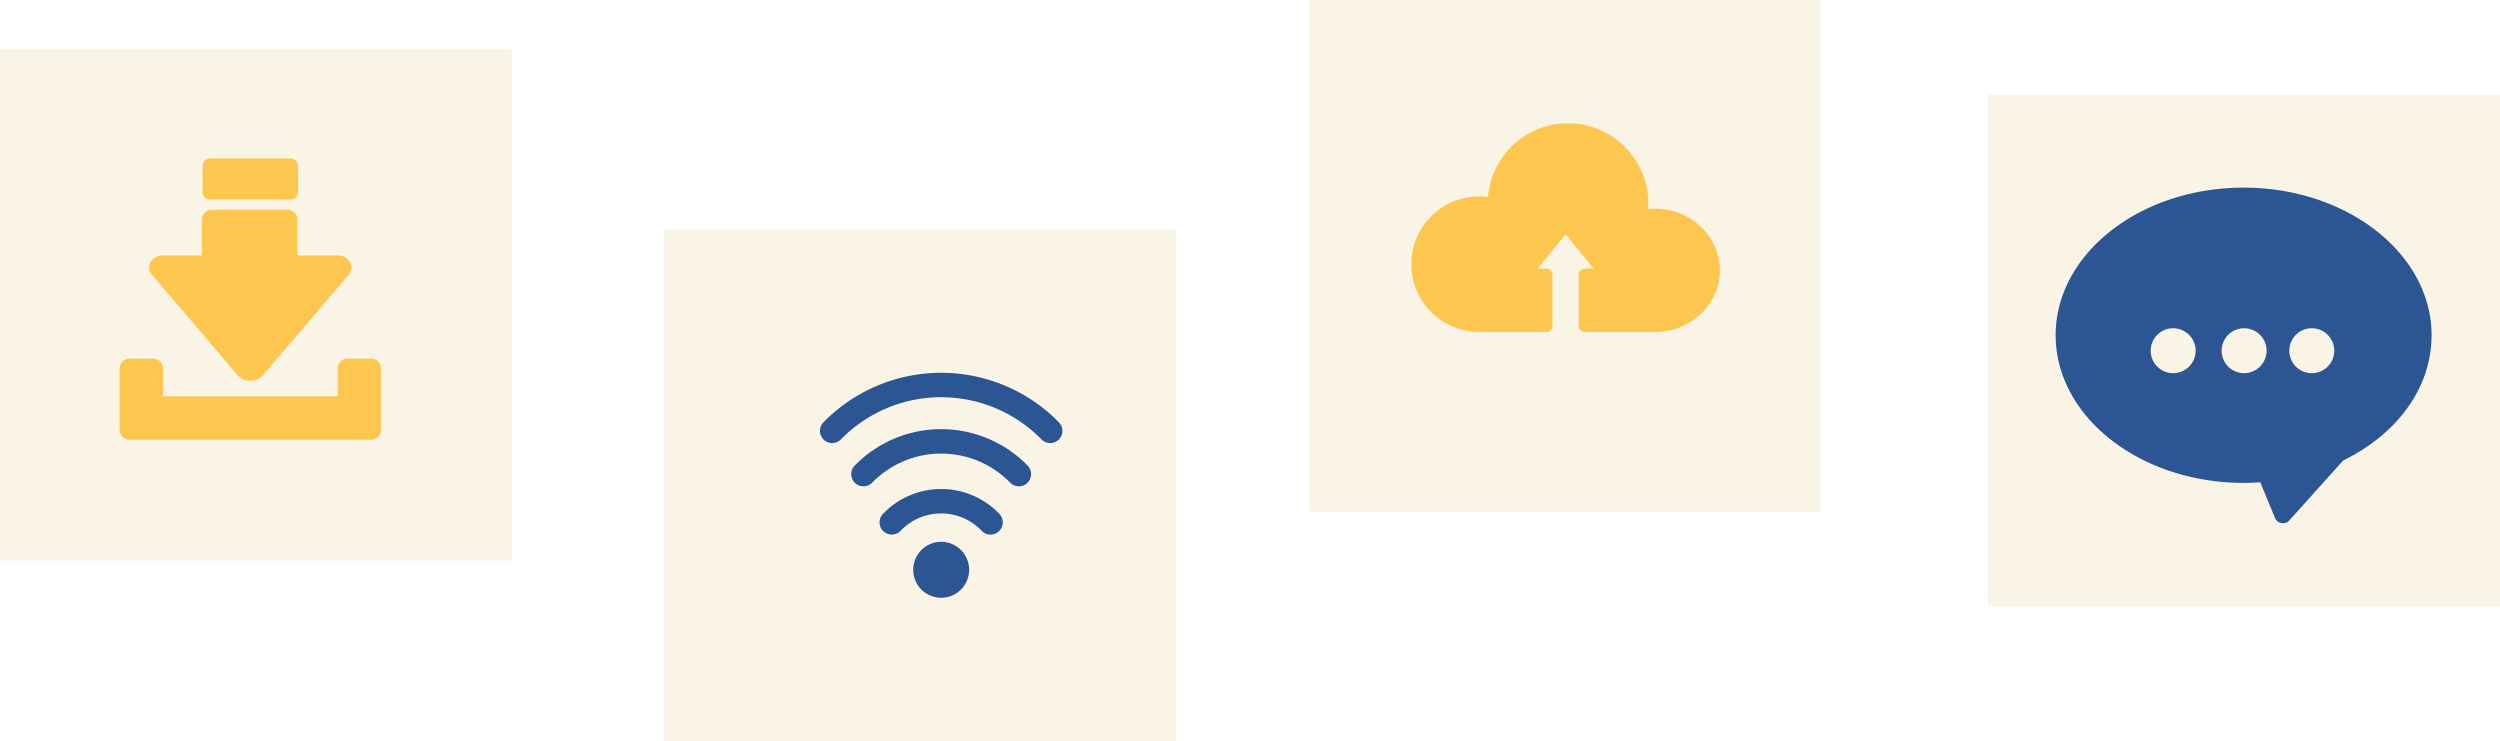 <svg xmlns="http://www.w3.org/2000/svg" width="714" height="211.675" viewBox="0 0 714 211.675"><defs><style>.a{fill:#eacc8f;opacity:0.22;}.b{fill:#2c5693;}.c{fill:#fdc64f;}</style></defs><g transform="translate(-414.798 -442.721)"><rect class="a" width="146.162" height="146.162" transform="translate(414.798 456.664)"/><rect class="a" width="146.162" height="146.162" transform="translate(604.475 508.234)"/><rect class="a" width="146.162" height="146.162" transform="translate(788.775 442.721)"/><rect class="a" width="146.162" height="146.162" transform="translate(982.635 469.803)"/><path class="b" d="M879.754,480.261c-29.6,0-53.679,18.914-53.679,42.162s24.08,42.159,53.679,42.159c1.55,0,3.146-.058,4.756-.173l4.215,10.194a2.406,2.406,0,0,0,1.829,1.47,2.315,2.315,0,0,0,.433.04,2.444,2.444,0,0,0,1.82-.811l15.368-17.1c15.821-7.751,25.26-21.113,25.26-35.779C933.435,499.175,909.353,480.261,879.754,480.261Zm-20.118,52.993a6.417,6.417,0,1,1,6.418-6.417A6.424,6.424,0,0,1,859.637,533.254Zm20.262,0a6.417,6.417,0,1,1,6.417-6.417A6.424,6.424,0,0,1,879.9,533.254Zm19.328,0a6.417,6.417,0,1,1,6.415-6.417A6.424,6.424,0,0,1,899.227,533.254Z" transform="translate(175.817 16.048)"/><g transform="translate(448.964 487.98)"><path class="c" d="M510.593,514.475h-6.8a2.785,2.785,0,0,0-2.781,2.784v7.985H451.1v-7.985a2.786,2.786,0,0,0-2.782-2.784h-6.8a2.785,2.785,0,0,0-2.782,2.784v17.584a2.786,2.786,0,0,0,2.782,2.785h69.079a2.786,2.786,0,0,0,2.782-2.785V517.259A2.785,2.785,0,0,0,510.593,514.475Z" transform="translate(-438.732 -457.306)"/><rect class="c" width="27.266" height="11.734" rx="2.079" transform="translate(23.69)"/><path class="c" d="M502.226,499.942a4.259,4.259,0,0,0-3.973-2.2h-11.27V487.467a2.787,2.787,0,0,0-2.782-2.785H462.522a2.786,2.786,0,0,0-2.781,2.785v10.278h-10.9a4.259,4.259,0,0,0-3.971,2.2,2.912,2.912,0,0,0,.477,3.175L457.7,517.6h0l12.355,14.479a4.534,4.534,0,0,0,3.492,1.453h0a4.538,4.538,0,0,0,3.5-1.453l24.706-28.958A2.914,2.914,0,0,0,502.226,499.942Z" transform="translate(-436.225 -470.043)"/></g><g transform="translate(648.978 549.192)"><path class="b" d="M605.493,551.124a7.987,7.987,0,1,0,7.987,7.987A8,8,0,0,0,605.493,551.124Z" transform="translate(-570.872 -502.851)"/><path class="b" d="M647.094,531.446a47.051,47.051,0,0,0-67.249,0,3.488,3.488,0,0,0,2.49,5.928h.036a3.472,3.472,0,0,0,2.455-1.046,40.076,40.076,0,0,1,57.287,0,3.487,3.487,0,1,0,4.982-4.881Z" transform="translate(-578.848 -517.307)"/><path class="b" d="M635.562,539.053a34.495,34.495,0,0,0-49.507,0,3.487,3.487,0,0,0,5,4.859,27.521,27.521,0,0,1,39.5,0,3.487,3.487,0,0,0,5-4.859Z" transform="translate(-576.188 -512.487)"/><path class="b" d="M625,547.673a22.984,22.984,0,0,0-33.261,0,3.487,3.487,0,0,0,2.52,5.9h.081a3.459,3.459,0,0,0,2.441-1.076,16.01,16.01,0,0,1,23.175,0,3.485,3.485,0,0,0,4.931.113,3.485,3.485,0,0,0,.113-4.929Z" transform="translate(-573.75 -507.369)"/></g><g transform="translate(817.872 477.927)"><path class="c" d="M785.288,509.377c0-9.706-8.288-17.6-18.476-17.6a19.389,19.389,0,0,0-2.01.106c.036-.53.053-1.052.053-1.555a22.939,22.939,0,0,0-45.8-1.881,19.35,19.35,0,1,0-2.658,38.532l19.331,0a1.769,1.769,0,0,0,1.766-1.86l0-.043V510.664a1.768,1.768,0,0,0-1.769-1.769h-2.475l7.706-9.486c.186-.23.364-.23.55,0l7.7,9.486H746.73a1.768,1.768,0,0,0-1.769,1.769v14.428c0,.041,0,.083,0,.12a1.769,1.769,0,0,0,1.769,1.769h19.931l.254,0C777.044,526.928,785.288,519.031,785.288,509.377Zm-18.4,14.064-18.386,0v-11.01h1.663a3.131,3.131,0,0,0,3.081-1.644,2.98,2.98,0,0,0-.6-3.27l-8.4-10.338a3.806,3.806,0,0,0-6.041,0l-8.4,10.339a2.984,2.984,0,0,0-.6,3.269,3.132,3.132,0,0,0,3.081,1.644h1.663v11.01H716.764l-.335,0a15.813,15.813,0,1,1,2.183-31.486l1.823.241a1.789,1.789,0,0,0,1.343-.378,1.763,1.763,0,0,0,.651-1.232l.148-1.834a19.4,19.4,0,0,1,38.741,1.576c0,.433-.014.884-.046,1.339l-.141,2.071a1.769,1.769,0,0,0,1.947,1.88l2.073-.214a15.554,15.554,0,0,1,1.662-.09c8.238,0,14.939,6.309,14.939,14.065C781.75,517.091,775.085,523.4,766.885,523.44Z" transform="translate(-697.163 -467.384)"/><path class="c" d="M746.6,524.833H770.9s7.841-4.117,10.2-10.7,1.742-14.823-5.67-17.705a66.243,66.243,0,0,0-13.176-3.706s-1.442-27.588-19.971-24.293-22.646,18.529-22.646,18.529l-.824,2.677s-29.439,2.264-17.087,27.793c0,0,14,13.176,33.145,7.41l.413-14.41-4.118-1.029,9.346-12.538,10.212,11.508-1.853,1.44-3.088,1.236Z" transform="translate(-696.508 -467.056)"/></g></g></svg>